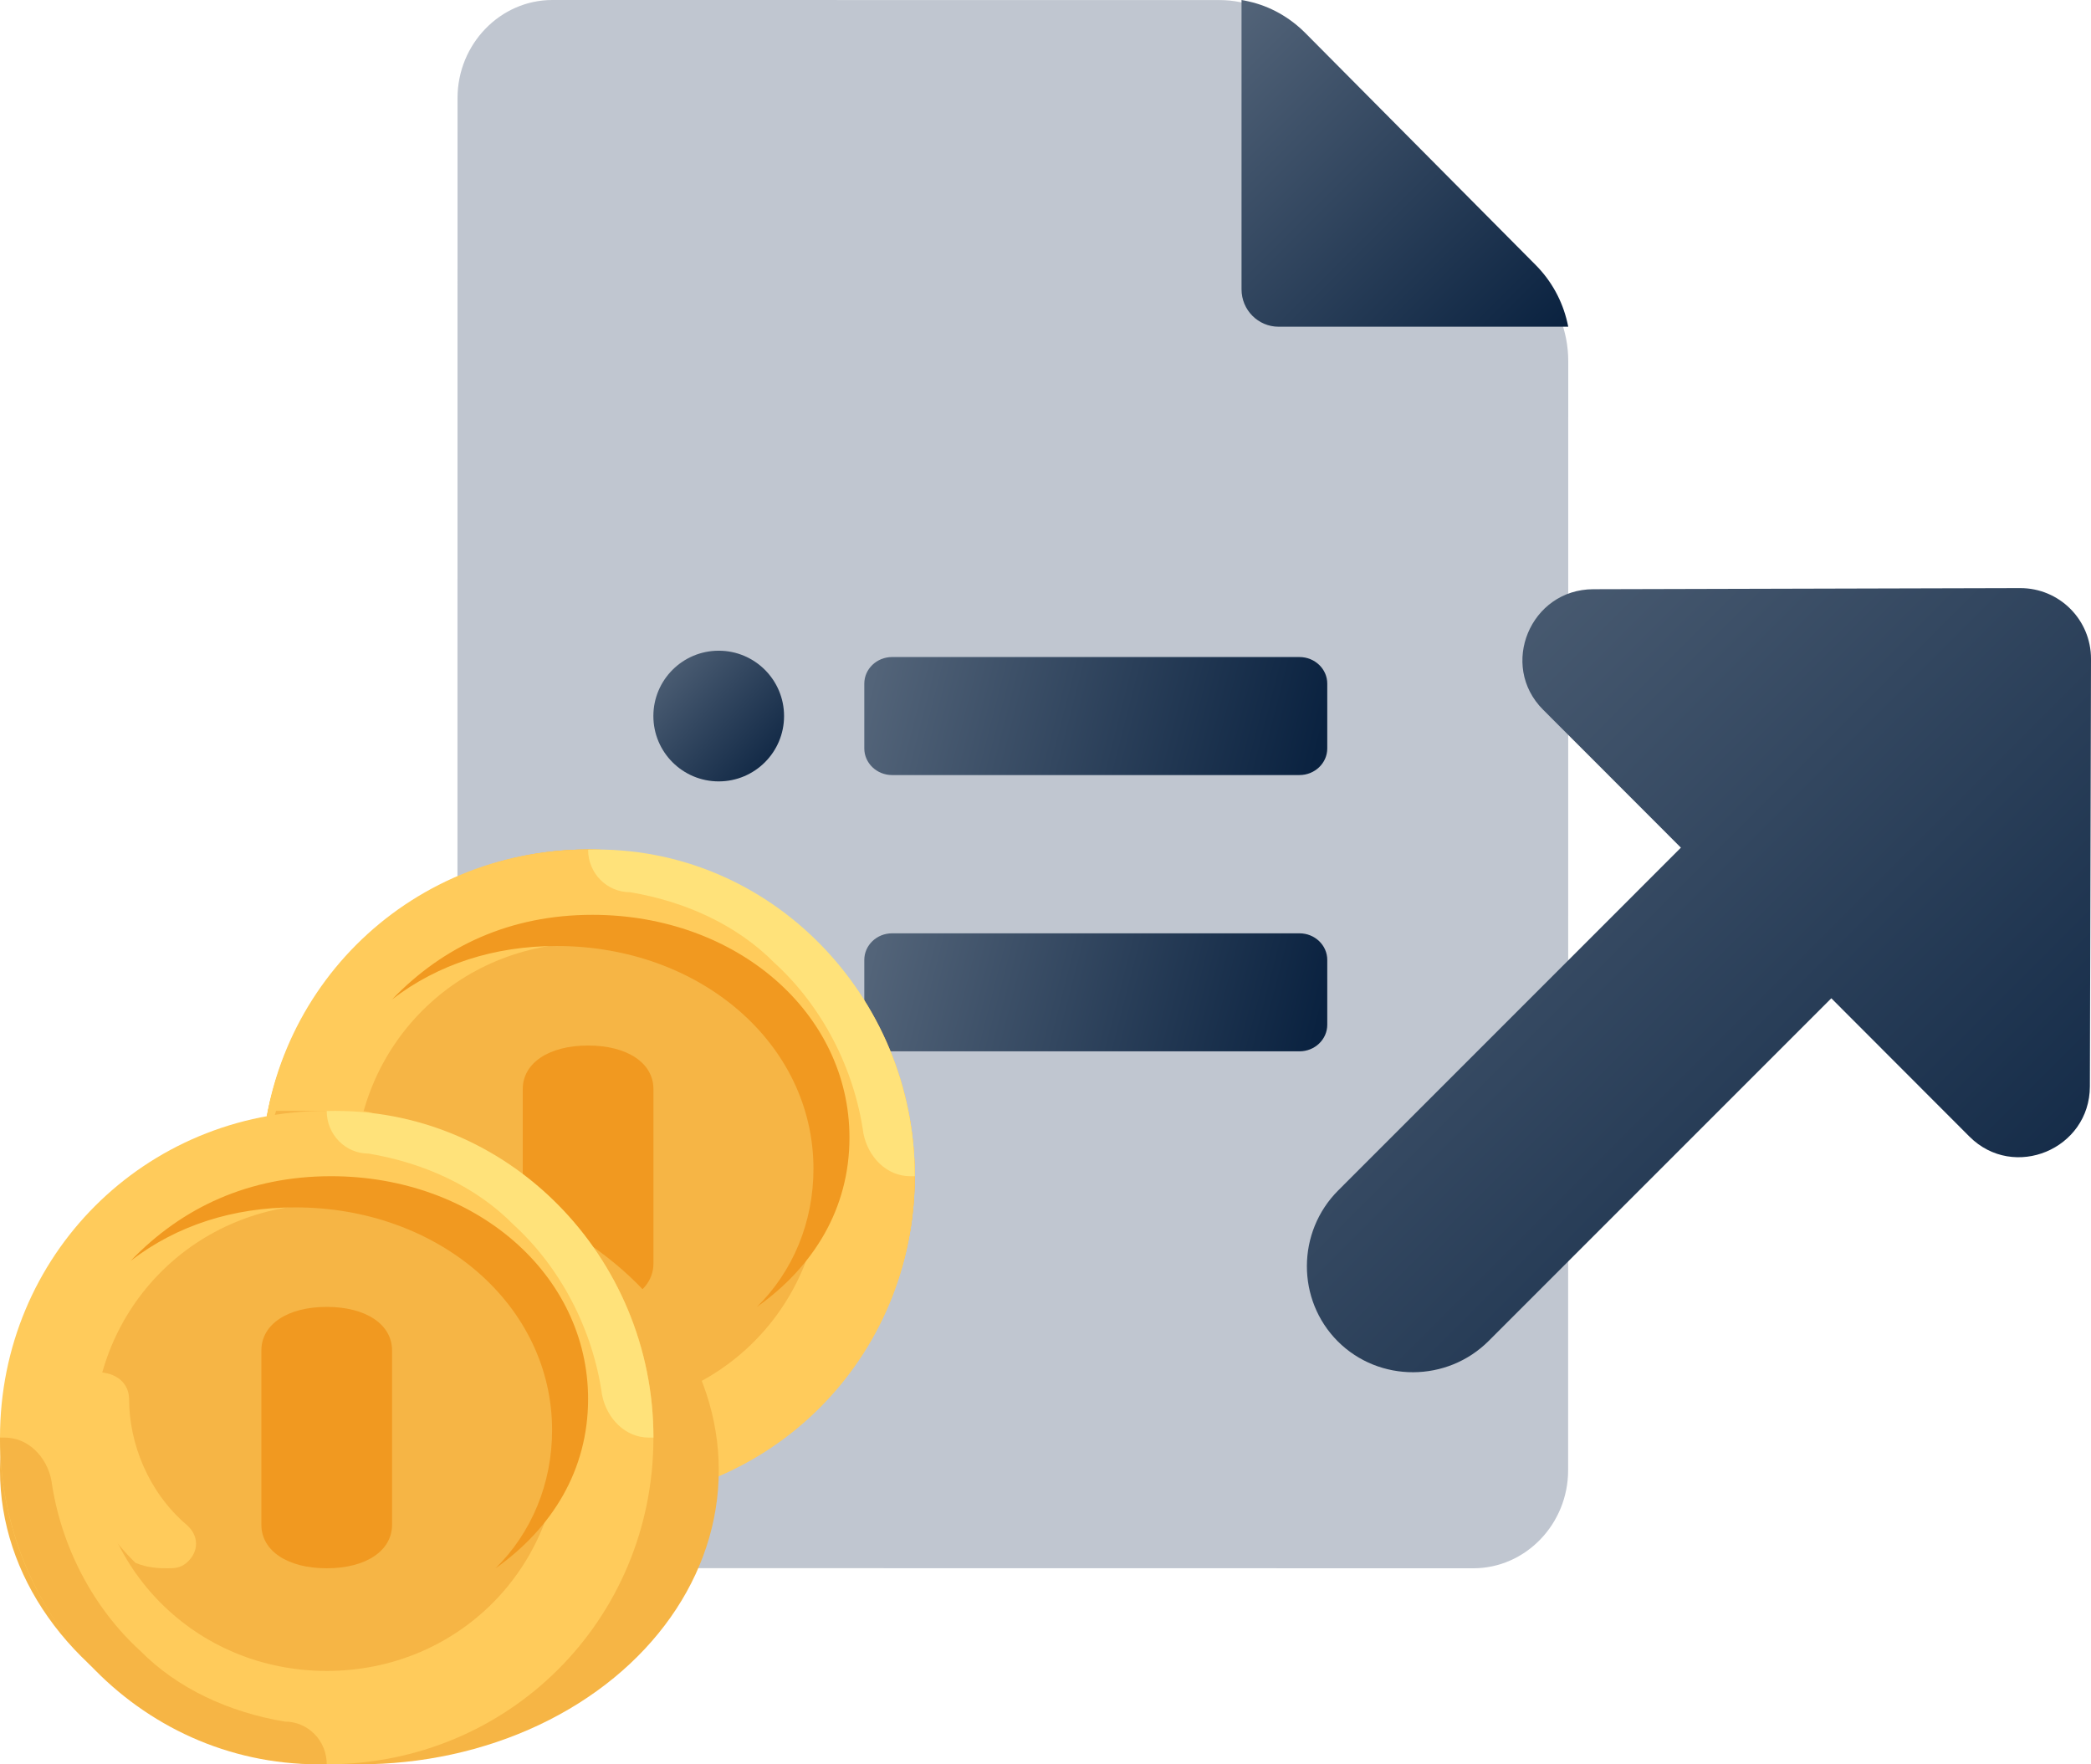 <?xml version="1.0" encoding="UTF-8"?>
<svg width="32px" height="27px" viewBox="0 0 32 27" version="1.1" xmlns="http://www.w3.org/2000/svg" xmlns:xlink="http://www.w3.org/1999/xlink">
    <title>icon-billpayments</title>
    <defs>
        <linearGradient x1="0%" y1="46.751%" x2="99.533%" y2="53.219%" id="linearGradient-1">
            <stop stop-color="#536479" offset="0%"></stop>
            <stop stop-color="#0A2240" offset="100%"></stop>
        </linearGradient>
        <linearGradient x1="0%" y1="4.182%" x2="99.533%" y2="95.39%" id="linearGradient-2">
            <stop stop-color="#536479" offset="0%"></stop>
            <stop stop-color="#0A2240" offset="100%"></stop>
        </linearGradient>
        <linearGradient x1="0%" y1="0%" x2="99.533%" y2="99.533%" id="linearGradient-3">
            <stop stop-color="#536479" offset="0%"></stop>
            <stop stop-color="#0A2240" offset="100%"></stop>
        </linearGradient>
    </defs>
    <g id="Navigations" stroke="none" stroke-width="1" fill="none" fill-rule="evenodd">
        <g id="2-Universal-Collection/Navigations/1-Retail/Horizontal-Nav/4-Dropdown/1-Payments" transform="translate(-40, -441)">
            <g id="icon-billpayments" transform="translate(40, 441)">
                <g id="information-copy" transform="translate(7, 0)">
                    <path d="M0.002,1.5 L0,22.498 C0,23.323 0.652,23.998 1.45,23.998 L15.548,24 C16.345,24 16.998,23.325 16.998,22.5 L17,5.526 C17,5.065 16.823,4.624 16.508,4.298 L12.847,0.51 C12.532,0.184 12.105,0.001 11.66,0.001 L1.453,0 C0.655,0 0.002,0.675 0.002,1.5 Z" id="Path" fill="#C0C6D0"></path>
                    <g id="Group" transform="translate(3, 10)" fill-rule="nonzero">
                        <g transform="translate(3.189, 0.044)" fill="url(#linearGradient-1)" id="Path">
                            <path d="M0.463,6.045 L6.698,6.045 C6.932,6.045 7.123,5.863 7.123,5.638 L7.123,4.646 C7.123,4.421 6.932,4.239 6.698,4.239 L0.463,4.239 C0.229,4.239 0.038,4.421 0.038,4.646 L0.038,5.638 C0.038,5.863 0.229,6.045 0.463,6.045 Z"></path>
                            <g>
                                <path d="M0.463,1.817 L6.698,1.817 C6.932,1.817 7.123,1.634 7.123,1.41 L7.123,0.418 C7.123,0.193 6.932,0.011 6.698,0.011 L0.463,0.011 C0.229,0.011 0.038,0.193 0.038,0.418 L0.038,1.41 C0.038,1.634 0.229,1.817 0.463,1.817 Z"></path>
                            </g>
                        </g>
                        <g fill="url(#linearGradient-2)" id="Oval">
                            <ellipse cx="0.999" cy="0.958" rx="1" ry="1"></ellipse>
                            <ellipse cx="0.999" cy="5.186" rx="1" ry="1"></ellipse>
                        </g>
                    </g>
                    <path d="M16.985,4.932 C16.991,4.955 16.996,4.978 17,5 L12.568,5 C12.254,5 12,4.744 12,4.428 L12,0 C12.035,0.006 12.071,0.013 12.109,0.022 C12.439,0.095 12.74,0.267 12.979,0.508 L16.504,4.058 C16.742,4.298 16.909,4.601 16.985,4.932 Z" id="Path" fill="url(#linearGradient-3)" fill-rule="nonzero"></path>
                </g>
                <g id="money-(1)" transform="translate(7, 20) scale(-1, 1) translate(-7, -20) translate(0, 13)" fill-rule="nonzero">
                    <circle id="Oval" fill="#FFCA5D" cx="5" cy="5" r="5"></circle>
                    <circle id="Oval" fill="#F6B545" cx="5" cy="5" r="5"></circle>
                    <path d="M5,0 C2.214,0 0,2.214 0,5 C0,7.786 2.214,10 5,10 C7.786,10 10,7.786 10,5 C10,2.214 7.786,0 5,0 Z M5,8.571 C3,8.571 1.429,7 1.429,5 C1.429,3 3,1.429 5,1.429 C7,1.429 8.571,3 8.571,5 C8.571,7 7,8.571 5,8.571 Z" id="Shape" fill="#FFCB5B"></path>
                    <path d="M5,9.998 L5,9.998 C7.786,10.071 10,7.753 10,5 L9.929,5 C9.571,5 9.286,5.29 9.214,5.652 C9.071,6.666 8.571,7.608 7.857,8.26 C7.286,8.839 6.5,9.202 5.643,9.346 C5.286,9.346 5,9.636 5,9.998 Z" id="Path" fill="#F6B545"></path>
                    <path d="M5,0.002 L5,0.002 C2.214,-0.071 0,2.247 0,5 L0.071,5 C0.429,5 0.714,4.71 0.786,4.348 C0.929,3.334 1.429,2.392 2.143,1.74 C2.714,1.161 3.5,0.798 4.357,0.654 C4.714,0.654 5,0.364 5,0.002 Z" id="Path" fill="#FFE27A"></path>
                    <path d="M1.551,4.886 C1.551,2.977 3.281,1.477 5.483,1.477 C6.427,1.477 7.292,1.75 8,2.295 C7.214,1.477 6.191,1 4.933,1 C2.73,1 1,2.5 1,4.409 C1,5.5 1.551,6.386 2.416,7 C1.865,6.455 1.551,5.705 1.551,4.886 Z" id="Path" fill="#F19920"></path>
                    <path d="M7.439,7 C7.341,7 7.244,7 7.146,6.917 C6.951,6.75 6.951,6.5 7.146,6.333 C7.732,5.833 8.024,5.083 8.024,4.417 C8.024,4.167 8.22,4 8.512,4 C8.805,4 9,4.167 9,4.417 C9,5.333 8.61,6.25 7.927,6.917 C7.732,7 7.537,7 7.439,7 Z" id="Path" fill="#FFCB5B"></path>
                    <path d="M5,7 C4.4,7 4,6.733 4,6.333 L4,3.667 C4,3.267 4.4,3 5,3 C5.6,3 6,3.267 6,3.667 L6,6.333 C6,6.733 5.6,7 5,7 Z" id="Path" fill="#F19920"></path>
                    <g id="Group" transform="translate(3, 4)" fill="#F6B545">
                        <path d="M5.2,0.067 C5.35,0.467 5.5,0.867 5.5,1.333 C5.5,3.2 3.85,4.667 1.75,4.667 C1.525,4.667 1.225,4.667 1,4.6 L1,4.667 C1,5.133 1.075,5.533 1.225,6 C1.375,6 1.6,6 1.75,6 C4.675,6 7,3.933 7,1.333 C7,0.867 6.925,0.467 6.775,0 C6.625,0 6.4,0 6.25,0 C5.875,0 5.575,0 5.2,0.067 Z" id="Path"></path>
                        <ellipse id="Oval" cx="5.5" cy="5.5" rx="5.5" ry="4.5"></ellipse>
                    </g>
                    <path d="M9,4 C6.214,4 4,6.214 4,9 C4,11.786 6.214,14 9,14 C11.786,14 14,11.786 14,9 C14,6.214 11.786,4 9,4 Z M9,12.571 C7,12.571 5.429,11 5.429,9 C5.429,7 7,5.429 9,5.429 C11,5.429 12.571,7 12.571,9 C12.571,11 11,12.571 9,12.571 Z" id="Shape" fill="#FFCB5B"></path>
                    <path d="M9,13.998 L9,13.998 C11.786,14.071 14,11.753 14,9 L13.929,9 C13.571,9 13.286,9.29 13.214,9.652 C13.071,10.666 12.571,11.608 11.857,12.26 C11.286,12.839 10.5,13.202 9.643,13.346 C9.286,13.346 9,13.636 9,13.998 Z" id="Path" fill="#F6B545"></path>
                    <path d="M9,4.002 L9,4.002 C6.214,3.929 4,6.247 4,9 L4.071,9 C4.429,9 4.714,8.71 4.786,8.348 C4.929,7.334 5.429,6.392 6.143,5.74 C6.714,5.161 7.5,4.798 8.357,4.654 C8.714,4.654 9,4.364 9,4.002 Z" id="Path" fill="#FFE27A"></path>
                    <path d="M5.551,8.886 C5.551,6.977 7.281,5.477 9.483,5.477 C10.427,5.477 11.292,5.75 12,6.295 C11.214,5.477 10.191,5 8.933,5 C6.73,5 5,6.5 5,8.409 C5,9.5 5.551,10.386 6.416,11 C5.865,10.455 5.551,9.705 5.551,8.886 Z" id="Path" fill="#F19920"></path>
                    <path d="M11.439,11 C11.341,11 11.244,11 11.146,10.917 C10.951,10.75 10.951,10.5 11.146,10.333 C11.732,9.833 12.024,9.083 12.024,8.417 C12.024,8.167 12.22,8 12.512,8 C12.805,8 13,8.167 13,8.417 C13,9.333 12.61,10.25 11.927,10.917 C11.732,11 11.537,11 11.439,11 Z" id="Path" fill="#FFCB5B"></path>
                    <path d="M9,11 C8.4,11 8,10.733 8,10.333 L8,7.667 C8,7.267 8.4,7 9,7 C9.6,7 10,7.267 10,7.667 L10,10.333 C10,10.733 9.6,11 9,11 Z" id="Path" fill="#F19920"></path>
                </g>
                <path d="M22.783,20.52 L28.026,15.277 L30.14,17.394 C30.818,18.071 31.98,17.587 31.983,16.626 L32,10.086 C32.002,9.484 31.516,8.998 30.914,9 L24.382,9.017 C23.421,9.02 22.937,10.182 23.614,10.86 L25.724,12.972 L20.48,18.217 C19.843,18.854 19.84,19.893 20.473,20.527 C21.107,21.16 22.146,21.157 22.783,20.52 Z" id="Path" fill="url(#linearGradient-3)" fill-rule="nonzero" transform="translate(26, 15) rotate(-360) translate(-26, -15) "></path>
            </g>
        </g>
    </g>
</svg>